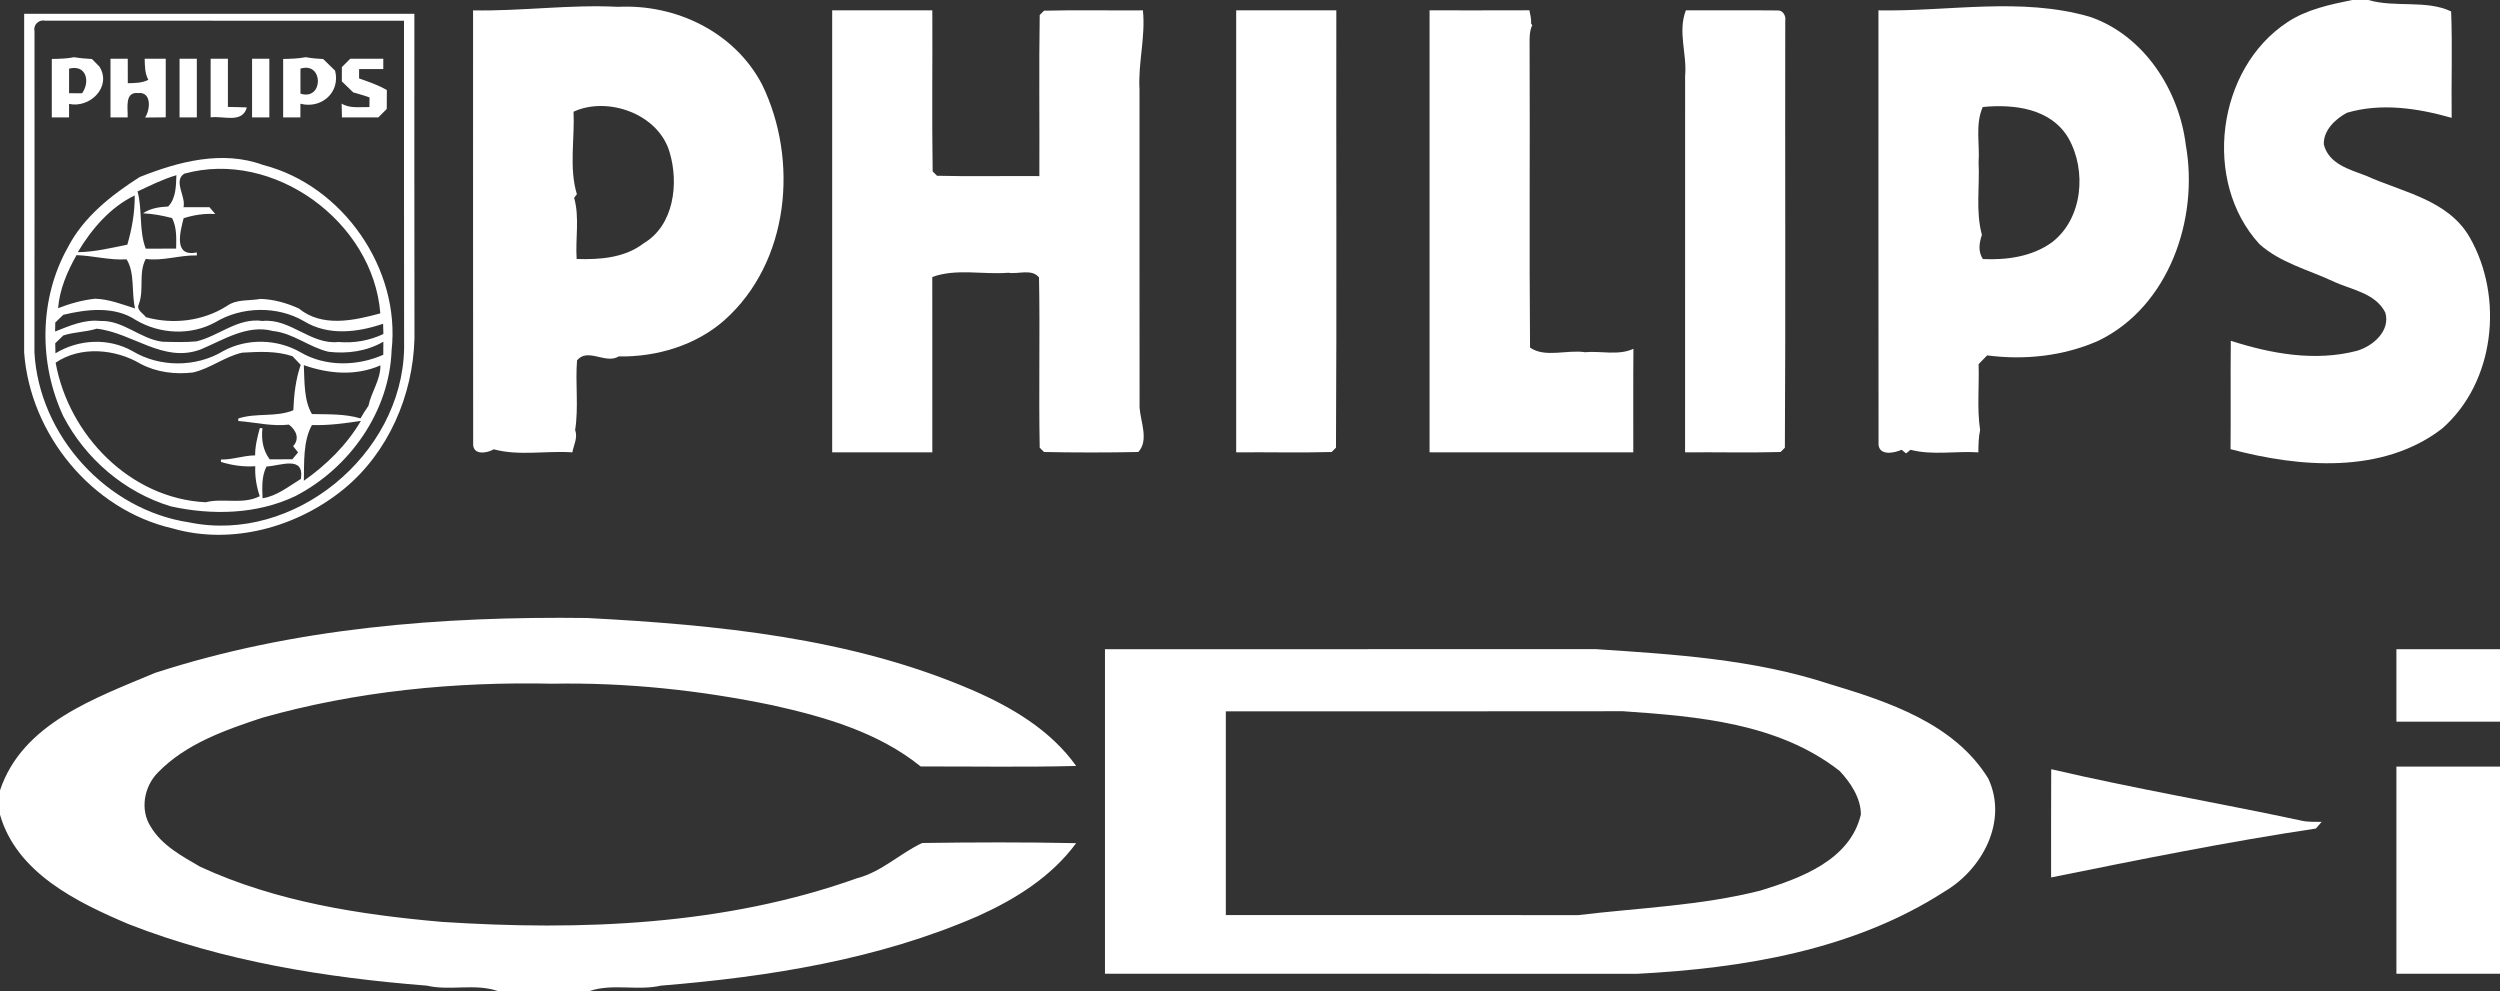 <?xml version="1.0" encoding="UTF-8" ?>
<!DOCTYPE svg PUBLIC "-//W3C//DTD SVG 1.1//EN" "http://www.w3.org/Graphics/SVG/1.1/DTD/svg11.dtd">
<svg width="724pt" height="287pt" viewBox="0 0 724 287" version="1.1" xmlns="http://www.w3.org/2000/svg">
<rect x="0" y="0" width="724" height="287" fill="#333333" stroke="none"/>
<g id="#ffffffff">
<path fill="#ffffff" opacity="1.00" d=" M 681.19 0.00 L 685.89 0.00 C 693.57 2.29 702.70 -0.12 709.85 3.31 C 710.24 13.57 709.87 23.86 710.00 34.13 C 700.22 31.33 689.60 29.73 679.66 32.66 C 676.33 34.44 672.75 37.82 672.99 41.88 C 674.43 47.49 680.41 49.07 685.15 50.87 C 695.71 55.67 709.01 57.82 715.25 68.78 C 725.16 86.09 722.54 110.80 707.18 124.16 C 689.85 137.44 665.83 135.37 645.97 130.08 C 646.06 119.62 645.93 109.16 646.04 98.69 C 657.71 102.45 670.47 104.76 682.55 101.60 C 687.19 100.26 692.33 95.84 690.79 90.52 C 687.85 84.75 680.85 83.95 675.55 81.42 C 668.37 78.08 660.35 76.09 654.33 70.69 C 637.70 52.56 641.95 19.91 662.41 6.44 C 668.02 2.71 674.70 1.34 681.19 0.00 Z" />
<path fill="#ffffff" opacity="1.00" d=" M 137.00 3.00 C 151.05 3.28 164.90 1.25 178.99 1.98 C 195.75 1.13 212.74 9.29 220.68 24.44 C 231.41 46.45 228.63 75.98 209.76 92.76 C 201.47 100.05 190.11 103.42 179.21 103.22 C 175.34 105.56 170.24 100.58 167.11 104.36 C 166.58 111.07 167.61 117.86 166.56 124.53 C 167.38 126.72 166.15 128.86 165.75 131.00 C 158.20 130.47 150.31 132.11 142.99 130.12 C 141.10 131.21 137.26 131.91 137.03 128.85 C 136.96 86.90 137.02 44.95 137.00 3.00 M 166.10 32.35 C 166.47 40.25 164.75 48.66 167.07 56.25 C 166.87 56.51 166.47 57.03 166.27 57.29 C 167.89 63.01 166.59 69.13 167.00 75.00 C 173.69 75.23 180.95 74.70 186.43 70.44 C 195.22 65.23 196.61 53.08 193.93 44.12 C 190.66 32.83 175.82 27.84 166.10 32.35 Z" />
<path fill="#ffffff" opacity="1.00" d=" M 544.00 3.00 C 564.36 3.38 585.21 -0.93 605.20 4.86 C 620.88 10.20 631.07 26.08 633.01 42.00 C 636.83 63.35 628.14 88.79 607.69 98.68 C 597.55 103.16 586.27 104.34 575.47 102.92 C 574.65 103.77 573.83 104.62 573.00 105.46 C 573.22 111.81 572.49 118.23 573.44 124.54 C 572.98 126.66 572.96 128.84 572.93 131.00 C 566.41 130.57 559.64 131.92 553.29 130.26 C 552.97 130.52 552.32 131.05 552.00 131.31 C 551.68 131.04 551.03 130.52 550.71 130.25 C 548.63 131.20 544.38 132.05 544.03 128.85 C 543.96 86.90 544.02 44.95 544.00 3.00 M 574.21 30.99 C 571.97 36.03 573.38 41.68 573.00 47.00 C 573.36 54.00 572.10 61.17 573.96 68.01 C 573.17 70.40 572.79 72.78 574.24 75.02 C 581.15 75.34 588.45 74.34 594.20 70.21 C 603.19 63.37 604.38 49.36 598.99 39.95 C 593.90 31.37 583.24 30.10 574.21 30.99 Z" />
<path fill="#ffffff" opacity="1.00" d=" M 241.00 3.00 C 250.67 3.00 260.33 3.00 270.00 3.00 C 270.08 18.55 269.85 34.11 270.10 49.65 C 270.42 49.96 271.04 50.59 271.36 50.90 C 281.23 51.16 291.12 50.91 301.00 51.00 C 301.08 35.45 300.85 19.89 301.10 4.35 C 301.41 4.04 302.04 3.42 302.35 3.10 C 311.89 2.84 321.45 3.09 330.99 3.00 C 331.78 10.76 329.55 18.26 330.00 26.00 C 330.02 56.68 329.97 87.36 330.02 118.04 C 330.31 122.16 332.77 127.54 329.65 130.90 C 320.56 131.08 311.44 131.08 302.35 130.90 C 302.04 130.58 301.41 129.96 301.10 129.65 C 300.78 113.23 301.22 96.78 300.90 80.36 C 298.83 77.73 294.90 79.48 292.00 78.99 C 284.70 79.59 276.99 77.68 269.99 80.21 C 270.02 97.14 269.99 114.07 270.00 131.00 C 260.33 131.00 250.67 131.00 241.00 131.00 C 241.00 88.33 241.00 45.67 241.00 3.00 Z" />
<path fill="#ffffff" opacity="1.00" d=" M 358.00 3.00 C 367.67 3.00 377.33 3.00 387.00 3.00 C 386.93 45.22 387.14 87.44 386.90 129.65 C 386.58 129.96 385.96 130.59 385.64 130.90 C 376.44 131.16 367.21 130.91 358.00 131.00 C 358.00 88.33 358.00 45.67 358.00 3.00 Z" />
<path fill="#ffffff" opacity="1.00" d=" M 414.00 3.00 C 423.64 2.99 433.28 3.03 442.92 2.98 C 443.18 4.26 443.50 5.54 443.41 6.86 C 443.49 6.96 443.66 7.17 443.74 7.28 C 442.90 9.07 442.96 11.06 442.97 12.99 C 443.11 42.21 442.84 71.44 443.10 100.65 C 447.39 103.70 453.85 101.20 459.00 102.00 C 463.65 101.57 468.68 103.04 473.04 101.01 C 472.95 111.01 473.02 121.00 473.00 131.00 C 453.33 131.00 433.67 131.00 414.00 131.00 C 414.00 88.33 414.00 45.67 414.00 3.00 Z" />
<path fill="#ffffff" opacity="1.00" d=" M 488.22 3.00 C 497.10 3.04 505.98 2.93 514.85 3.03 C 516.35 2.94 517.27 4.65 517.01 6.00 C 516.92 47.21 517.14 88.44 516.90 129.65 C 516.58 129.96 515.96 130.59 515.65 130.90 C 506.44 131.16 497.21 130.91 488.00 131.00 C 488.00 94.67 487.99 58.34 488.01 22.00 C 488.60 15.54 485.82 9.31 488.22 3.00 Z" />
<path fill="#ffffff" opacity="1.00" d=" M 7.00 4.00 C 44.67 4.00 82.33 4.00 120.00 4.00 C 120.02 35.33 119.96 66.66 120.03 98.00 C 119.61 114.46 112.48 131.02 99.62 141.58 C 86.05 152.71 67.06 157.95 49.98 153.03 C 26.57 147.65 8.70 125.75 6.99 102.02 C 7.01 69.35 6.99 36.67 7.00 4.00 M 9.99 9.00 C 9.99 40.00 10.03 71.01 9.97 102.01 C 11.29 126.11 30.84 147.70 54.78 151.28 C 85.11 157.54 116.37 131.75 117.03 101.01 C 116.97 69.34 117.02 37.67 117.00 6.00 C 82.33 6.00 47.67 6.01 13.00 5.99 C 11.21 5.60 9.59 7.22 9.99 9.00 Z" />
<path fill="#ffffff" opacity="1.00" d=" M 21.45 16.57 C 23.17 16.85 24.90 16.99 26.64 17.10 C 27.36 17.84 28.09 18.58 28.82 19.32 C 32.43 25.13 26.07 31.42 20.00 30.09 C 20.00 31.39 20.00 32.70 20.00 34.00 C 18.33 34.00 16.67 34.00 15.00 34.00 C 15.00 28.36 15.00 22.72 15.00 17.07 C 17.16 17.03 19.33 17.01 21.45 16.57 M 20.01 19.88 C 20.00 22.25 20.00 24.62 20.00 26.99 C 21.26 27.00 22.52 27.01 23.77 27.02 C 26.21 23.59 24.96 18.61 20.01 19.88 Z" />
<path fill="#ffffff" opacity="1.00" d=" M 82.00 17.08 C 84.19 17.03 86.39 16.98 88.54 16.56 C 90.21 16.88 91.91 17.00 93.60 17.10 C 94.74 18.23 95.88 19.35 97.04 20.46 C 98.66 26.74 93.08 31.63 87.00 30.04 C 87.00 31.36 87.00 32.68 86.99 34.00 C 85.33 34.00 83.66 34.00 82.00 34.00 C 82.00 28.36 82.00 22.72 82.00 17.08 M 87.01 19.88 C 87.00 22.29 87.00 24.71 87.01 27.12 C 93.75 29.26 93.75 17.74 87.01 19.88 Z" />
<path fill="#ffffff" opacity="1.00" d=" M 32.00 17.00 C 33.67 17.00 35.33 17.00 37.00 17.00 C 37.00 19.37 37.00 21.73 37.01 24.10 C 39.03 24.04 41.11 24.08 42.96 23.11 C 41.93 21.23 41.95 19.08 41.90 17.00 C 43.93 17.00 45.97 17.00 48.00 17.00 C 48.00 22.66 48.00 28.32 48.00 33.98 C 46.00 34.00 44.00 34.01 42.00 34.04 C 43.57 31.78 43.94 26.52 40.00 26.95 C 35.98 26.52 37.09 31.48 36.97 34.00 C 35.31 34.00 33.66 34.00 32.00 34.00 C 32.00 28.33 32.00 22.67 32.00 17.00 Z" />
<path fill="#ffffff" opacity="1.00" d=" M 52.00 17.00 C 53.67 17.00 55.33 17.00 57.00 17.00 C 57.00 22.67 57.00 28.33 57.00 34.00 C 55.33 34.00 53.67 34.00 52.00 34.00 C 52.00 28.33 52.00 22.67 52.00 17.00 Z" />
<path fill="#ffffff" opacity="1.00" d=" M 61.00 17.00 C 62.67 17.00 64.33 17.00 66.00 17.00 C 66.00 21.66 66.00 26.31 66.00 30.97 C 67.83 31.00 69.66 31.03 71.49 31.11 C 70.16 35.88 64.62 33.46 61.00 33.99 C 61.00 28.33 61.00 22.66 61.00 17.00 Z" />
<path fill="#ffffff" opacity="1.00" d=" M 73.00 17.00 C 74.67 17.00 76.33 17.00 78.00 17.00 C 78.00 22.67 78.00 28.33 78.00 34.00 C 76.33 34.00 74.67 34.00 73.00 34.00 C 73.00 28.33 73.00 22.67 73.00 17.00 Z" />
<path fill="#ffffff" opacity="1.00" d=" M 101.44 17.00 C 104.63 17.00 107.81 17.00 111.00 17.00 C 111.00 17.75 111.00 19.25 111.00 20.00 C 108.67 20.00 106.33 20.00 104.00 20.01 C 104.00 20.69 103.99 22.04 103.99 22.72 C 106.74 23.67 109.50 24.61 112.03 26.08 C 112.01 27.90 112.00 29.73 112.00 31.56 C 111.18 32.37 110.36 33.18 109.56 34.00 C 106.05 34.00 102.54 34.00 99.03 34.00 C 99.00 32.67 98.97 31.34 98.94 30.01 C 101.38 31.49 104.29 30.93 106.99 31.01 C 107.00 30.31 107.01 28.91 107.02 28.21 C 105.46 27.69 103.90 27.17 102.30 26.76 C 101.21 25.70 100.11 24.63 99.00 23.58 C 99.00 22.20 99.00 20.82 99.00 19.44 C 99.82 18.63 100.63 17.82 101.44 17.00 Z" />
<path fill="#ffffff" opacity="1.00" d=" M 40.45 51.27 C 51.73 46.78 64.38 43.42 76.24 47.79 C 99.33 53.71 116.05 77.93 113.41 101.44 C 112.77 119.28 101.19 135.59 85.52 143.68 C 74.37 149.00 61.33 149.26 49.46 146.64 C 36.06 142.57 24.77 132.91 18.32 120.52 C 11.17 105.15 11.31 86.52 19.64 71.65 C 24.20 62.83 32.23 56.52 40.45 51.27 M 53.36 50.30 C 50.10 52.41 53.87 56.82 53.15 60.00 C 55.65 60.00 58.16 60.00 60.66 60.00 C 61.08 60.50 61.92 61.49 62.34 61.99 C 59.22 61.77 56.15 62.26 53.18 63.19 C 52.16 67.19 50.16 74.50 57.00 73.11 L 57.01 73.97 C 52.02 73.85 47.24 75.65 42.21 74.99 C 40.02 79.11 41.83 83.92 40.17 88.19 C 39.47 89.84 41.47 90.71 42.24 91.85 C 50.09 94.04 58.72 93.02 65.65 88.65 C 68.54 86.54 72.15 87.19 75.46 86.56 C 79.35 86.70 83.00 87.74 86.53 89.33 C 93.30 94.87 102.45 92.85 110.14 90.75 C 108.08 64.21 79.23 43.14 53.36 50.30 M 39.84 55.44 C 41.29 60.90 40.19 66.74 42.21 72.01 C 45.15 72.00 48.08 72.00 51.01 72.00 C 51.05 69.00 51.24 65.90 49.83 63.15 C 47.07 62.43 44.27 61.91 41.41 61.77 C 43.59 60.29 46.14 59.94 48.71 59.80 C 50.97 57.46 50.98 53.81 51.08 50.74 C 47.16 51.89 43.52 53.72 39.84 55.44 M 22.53 73.03 C 27.38 72.99 32.13 71.80 36.87 70.86 C 38.22 66.26 39.07 61.42 39.01 56.61 C 31.98 59.95 26.46 66.40 22.53 73.03 M 22.16 73.89 C 19.49 78.61 17.25 83.78 16.83 89.25 C 20.28 87.91 23.84 86.91 27.53 86.51 C 31.60 86.64 35.29 88.12 39.11 89.33 C 38.02 84.71 39.12 78.94 36.65 75.10 C 31.74 75.41 27.03 74.05 22.16 73.89 M 18.33 91.17 C 17.56 91.92 16.79 92.66 16.01 93.40 C 16.00 94.06 15.97 95.36 15.96 96.01 C 20.13 94.37 24.41 92.45 29.01 92.95 C 35.63 92.67 40.61 98.14 46.97 98.96 C 50.27 99.06 53.59 99.15 56.89 98.87 C 63.41 97.29 68.90 91.93 76.01 92.95 C 84.05 92.12 89.95 99.89 98.00 99.04 C 102.51 99.43 106.93 98.66 111.03 96.73 C 111.01 95.99 110.97 94.50 110.95 93.76 C 103.51 96.29 95.03 97.32 88.00 93.00 C 80.25 88.51 69.99 88.72 62.34 93.34 C 55.23 97.23 46.26 96.79 39.33 92.68 C 33.19 88.59 25.16 89.52 18.33 91.17 M 18.34 97.15 C 17.56 97.91 16.78 98.67 15.99 99.42 C 16.01 100.14 16.04 101.59 16.06 102.31 C 22.82 98.23 31.39 97.78 38.34 101.66 C 46.22 106.43 56.78 106.43 64.66 101.66 C 71.54 97.92 80.22 98.12 87.00 102.00 C 94.20 106.26 103.49 106.08 111.00 102.74 C 111.00 101.47 111.01 100.21 111.02 98.95 C 106.25 101.75 100.54 102.52 95.11 101.87 C 89.50 100.54 84.89 96.46 79.04 95.86 C 71.67 93.89 64.75 98.40 58.20 101.16 C 47.40 105.32 38.31 96.32 28.00 95.19 C 24.85 96.18 21.49 96.12 18.34 97.15 M 16.11 105.03 C 19.89 126.01 37.69 144.38 59.54 145.45 C 64.70 144.16 70.32 146.22 75.22 143.70 C 74.28 140.90 73.79 137.98 73.93 135.02 C 70.56 135.24 67.22 134.78 64.00 133.78 L 63.97 133.08 C 67.34 133.15 70.53 131.90 73.89 131.88 C 73.86 129.18 74.55 126.58 75.23 124.00 L 76.00 123.99 C 75.65 127.21 76.11 130.39 78.11 133.03 C 80.30 133.00 82.49 133.00 84.67 133.00 C 85.09 132.50 85.91 131.51 86.32 131.01 C 85.96 130.56 85.25 129.66 84.89 129.22 C 86.89 127.02 85.74 124.56 83.68 122.97 C 78.71 123.54 73.90 122.30 69.00 121.92 L 69.00 121.20 C 74.22 119.48 79.89 120.90 84.95 118.81 C 85.12 114.38 85.62 109.84 87.09 105.67 C 86.30 104.83 85.51 104.00 84.72 103.17 C 80.02 101.57 74.99 101.86 70.12 102.13 C 65.07 103.28 60.93 106.71 55.89 107.87 C 50.72 108.49 45.29 107.82 40.66 105.34 C 33.35 101.02 23.32 100.14 16.11 105.03 M 87.99 105.75 C 88.21 110.42 87.97 115.98 90.34 119.91 C 95.06 120.02 99.81 119.80 104.40 121.17 C 105.11 119.91 105.89 118.69 106.71 117.51 C 107.54 113.49 110.22 110.01 110.17 105.81 C 103.00 108.95 95.21 108.28 87.99 105.75 M 90.34 123.09 C 87.77 127.66 88.10 133.90 88.00 139.23 C 94.55 134.62 100.45 128.84 104.51 121.89 C 99.80 122.60 95.12 123.25 90.34 123.09 M 77.18 135.10 C 75.72 137.96 75.93 141.19 76.03 144.30 C 80.25 143.64 83.60 140.84 87.14 138.69 C 88.22 131.77 81.14 134.92 77.18 135.10 Z" />
<path fill="#ffffff" opacity="1.00" d=" M 44.86 194.88 C 85.16 181.78 127.88 178.45 169.99 178.97 C 207.61 180.95 246.22 184.67 281.26 199.71 C 292.87 204.72 304.17 211.34 311.66 221.82 C 296.66 222.21 281.64 221.93 266.64 221.97 C 254.39 212.08 238.92 207.63 223.82 204.26 C 202.84 199.89 181.42 197.61 160.00 198.00 C 131.69 197.38 103.19 200.15 75.88 207.88 C 65.10 211.46 53.79 215.40 45.71 223.74 C 41.72 227.78 40.49 234.49 43.63 239.38 C 46.84 244.82 52.68 247.93 57.97 251.01 C 79.91 261.14 104.12 264.89 127.98 266.98 C 168.25 269.59 209.88 268.04 248.28 254.31 C 255.36 252.47 260.63 247.13 267.07 244.13 C 281.92 243.92 296.80 243.87 311.65 244.18 C 304.54 253.86 294.07 260.41 283.26 265.28 C 254.31 277.89 222.66 282.89 191.40 285.44 C 184.59 287.00 177.41 284.74 170.74 287.00 L 144.13 287.00 C 137.52 284.72 130.37 287.02 123.61 285.44 C 94.32 283.12 64.83 278.42 37.34 267.67 C 22.35 261.32 4.84 252.84 0.00 235.93 L 0.00 228.89 C 6.49 209.44 27.70 202.14 44.86 194.88 Z" />
<path fill="#ffffff" opacity="1.00" d=" M 320.00 188.00 C 367.33 187.98 414.67 188.03 462.00 187.98 C 484.75 189.49 507.90 190.88 529.84 198.10 C 546.87 203.22 565.95 209.50 575.79 225.44 C 581.58 237.76 574.14 251.70 563.16 258.17 C 536.79 275.19 504.71 280.43 474.00 282.02 C 422.67 281.97 371.33 282.02 320.00 282.00 C 320.00 250.67 320.00 219.33 320.00 188.00 M 355.00 206.00 C 355.00 225.67 355.00 245.33 355.00 265.00 C 389.01 265.01 423.01 264.98 457.02 265.02 C 474.60 262.91 492.53 262.30 509.84 257.91 C 521.46 254.32 535.80 249.12 538.92 235.85 C 538.88 231.08 535.94 226.64 532.74 223.25 C 514.99 209.37 491.55 207.46 470.00 205.97 C 431.67 206.04 393.33 205.98 355.00 206.00 Z" />
<path fill="#ffffff" opacity="1.00" d=" M 694.00 188.00 C 704.00 188.00 714.00 188.00 724.00 188.00 L 724.00 209.00 C 714.00 209.00 704.00 209.00 694.00 209.00 C 694.00 202.00 694.00 195.00 694.00 188.00 Z" />
<path fill="#ffffff" opacity="1.00" d=" M 694.00 222.00 C 704.00 222.00 714.00 222.00 724.00 222.00 L 724.00 282.00 C 714.00 282.00 704.00 282.00 694.00 282.00 C 694.00 262.00 694.00 242.00 694.00 222.00 Z" />
<path fill="#ffffff" opacity="1.00" d=" M 594.03 222.76 C 618.02 228.37 642.33 232.49 666.43 237.64 C 668.36 238.11 670.36 237.96 672.34 238.02 C 671.93 238.50 671.10 239.46 670.69 239.94 C 645.04 243.79 619.45 248.96 594.00 254.11 C 594.02 243.66 593.96 233.21 594.03 222.76 Z" />
</g>
</svg>

